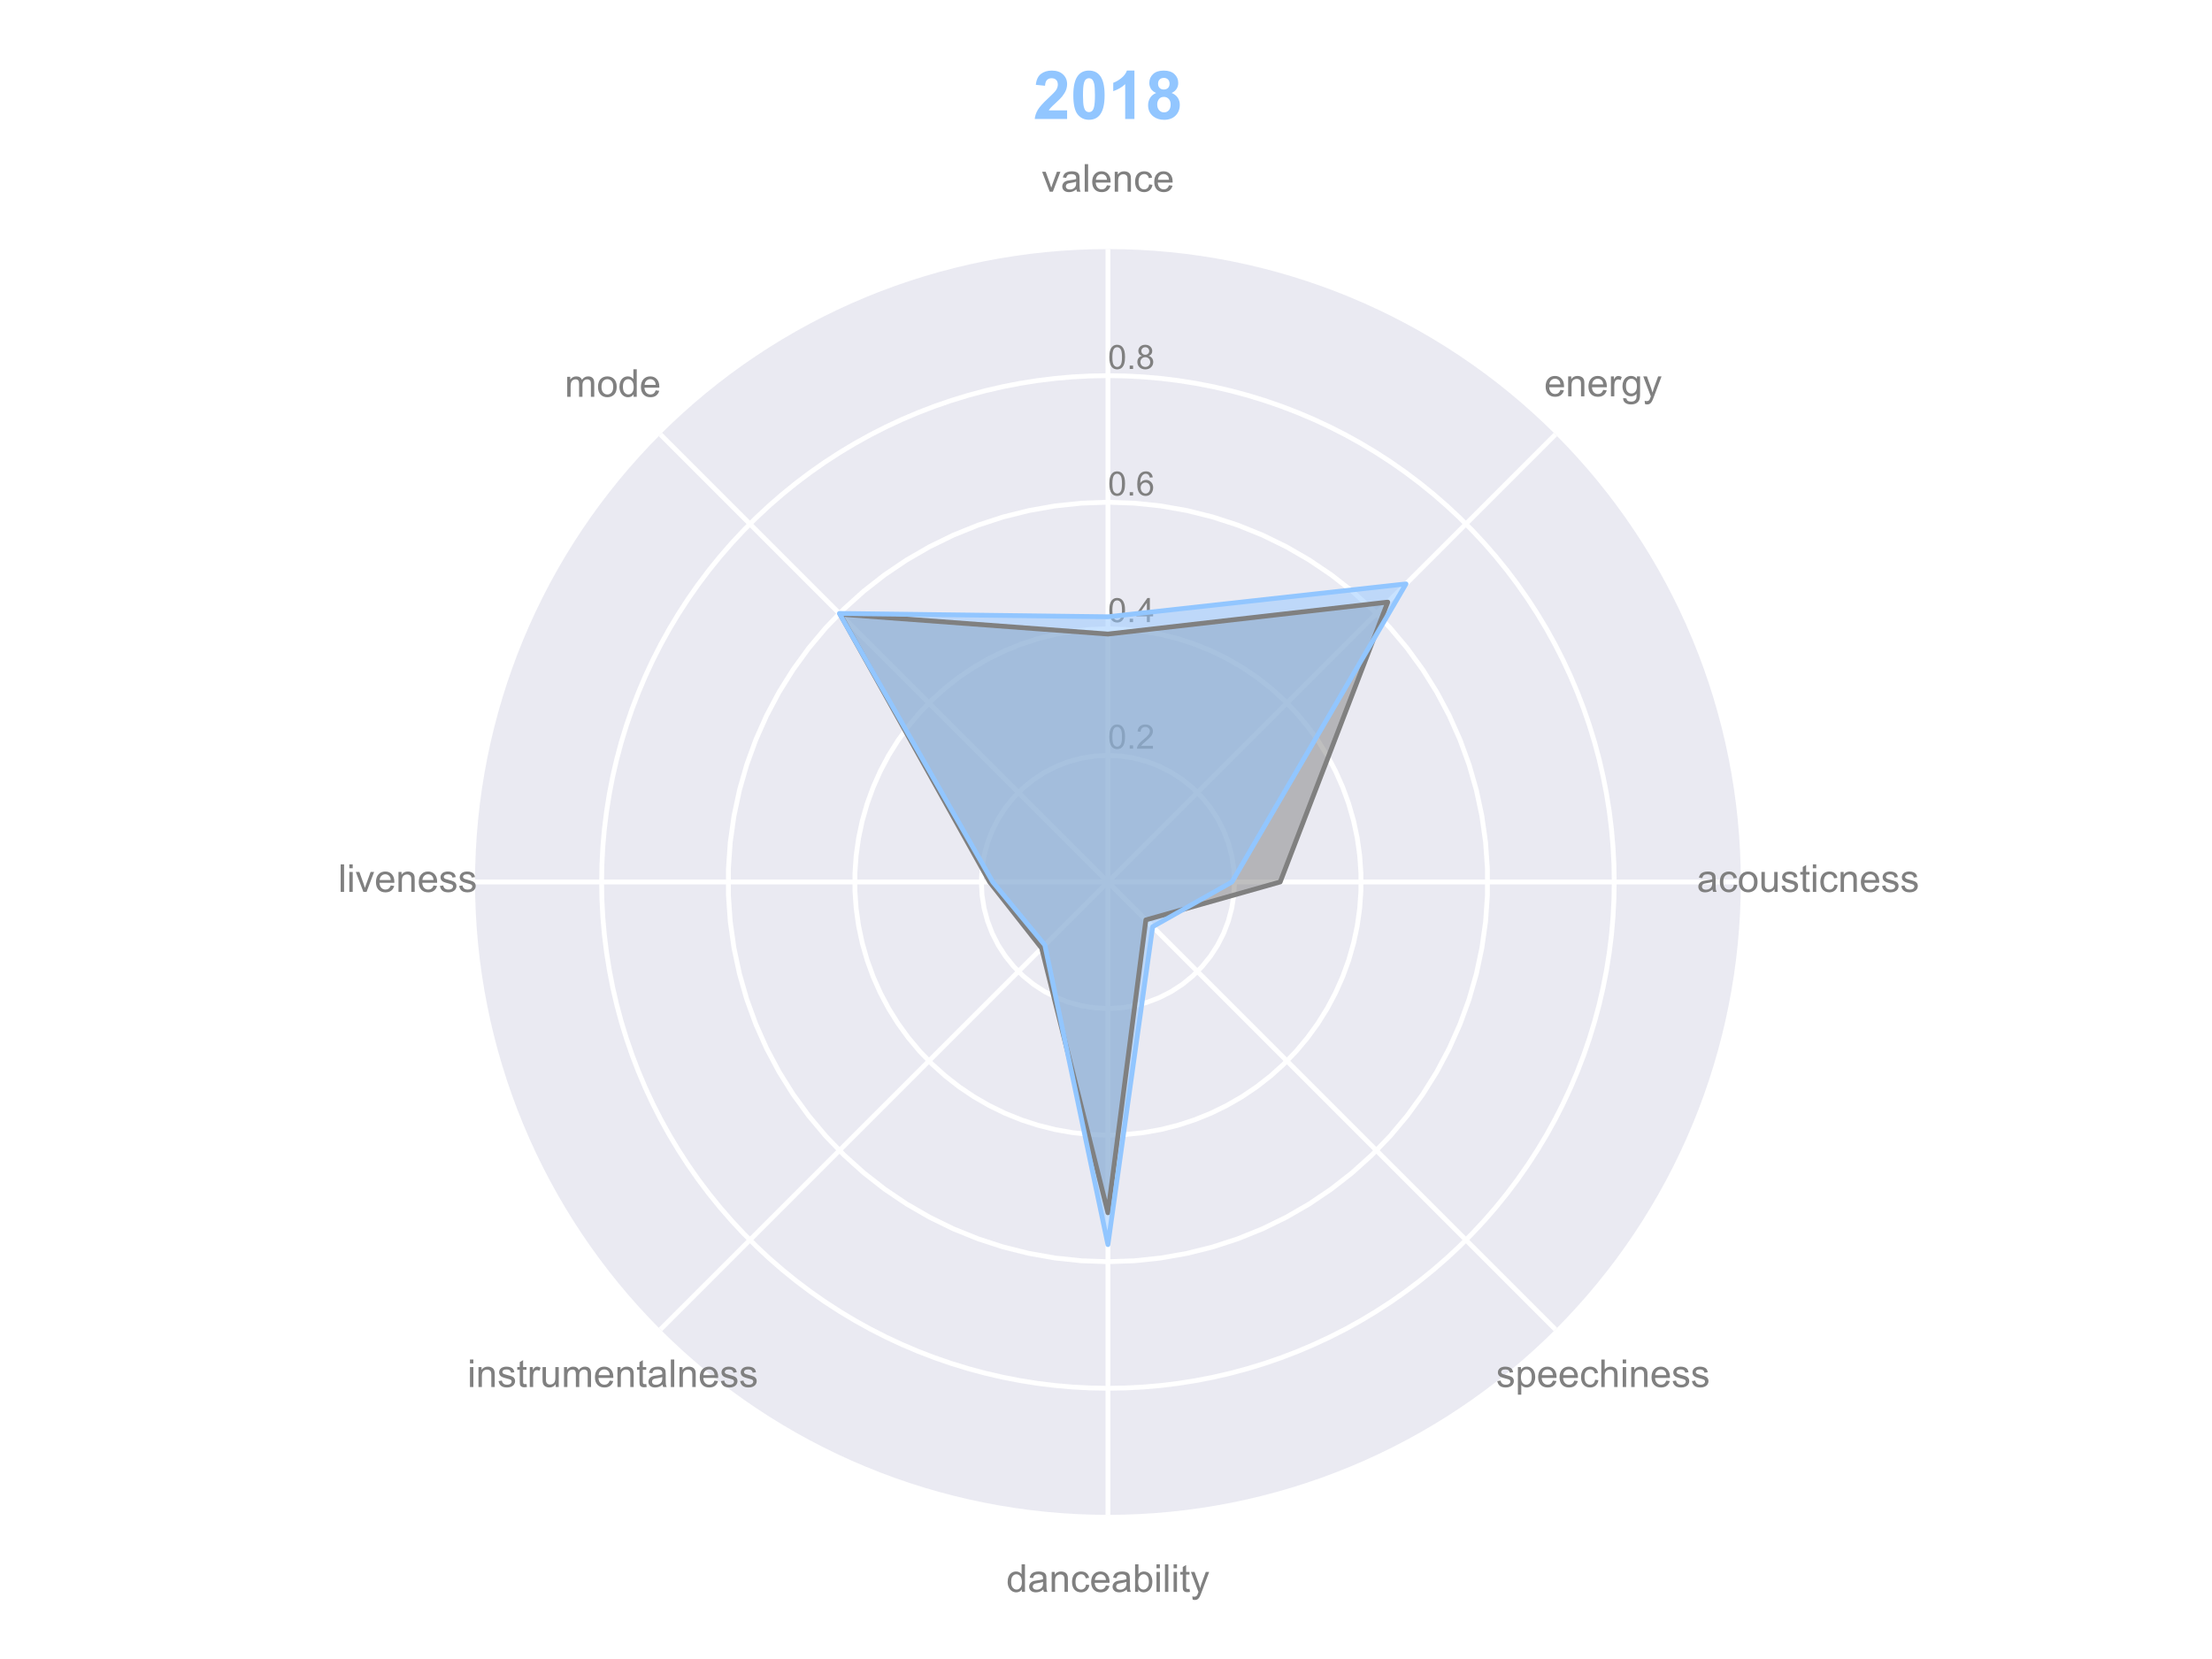 <?xml version="1.0" encoding="utf-8" standalone="no"?>
<!DOCTYPE svg PUBLIC "-//W3C//DTD SVG 1.1//EN"
  "http://www.w3.org/Graphics/SVG/1.1/DTD/svg11.dtd">
<!-- Created with matplotlib (http://matplotlib.org/) -->
<svg height="345pt" version="1.1" viewBox="0 0 460 345" width="460pt" xmlns="http://www.w3.org/2000/svg" xmlns:xlink="http://www.w3.org/1999/xlink">
 <defs>
  <style type="text/css">
*{stroke-linecap:butt;stroke-linejoin:round;}
  </style>
 </defs>
 <g id="figure_1">
  <g id="patch_1">
   <path d="M 0 345.6 
L 460.8 345.6 
L 460.8 0 
L 0 0 
z
" style="fill:#ffffff;"/>
  </g>
  <g id="axes_1">
   <g id="patch_2">
    <path d="M 362.013 183.41 
C 362.013 166.127 358.609 149.012 351.995 133.044 
C 345.381 117.076 335.686 102.567 323.464 90.346 
C 311.243 78.125 296.734 68.43 280.766 61.815 
C 264.798 55.201 247.683 51.797 230.4 51.797 
C 213.117 51.797 196.002 55.201 180.034 61.815 
C 164.066 68.43 149.557 78.125 137.336 90.346 
C 125.114 102.567 115.419 117.076 108.805 133.044 
C 102.191 149.012 98.787 166.127 98.787 183.41 
C 98.787 200.693 102.191 217.809 108.805 233.776 
C 115.419 249.744 125.114 264.253 137.336 276.475 
C 149.557 288.696 164.066 298.391 180.034 305.005 
C 196.002 311.619 213.117 315.023 230.4 315.023 
C 247.683 315.023 264.798 311.619 280.766 305.005 
C 296.734 298.391 311.243 288.696 323.464 276.475 
C 335.686 264.253 345.381 249.744 351.995 233.776 
C 358.609 217.809 362.013 200.693 362.013 183.41 
M 230.4 183.41 
C 230.4 183.41 230.4 183.41 230.4 183.41 
C 230.4 183.41 230.4 183.41 230.4 183.41 
C 230.4 183.41 230.4 183.41 230.4 183.41 
C 230.4 183.41 230.4 183.41 230.4 183.41 
C 230.4 183.41 230.4 183.41 230.4 183.41 
C 230.4 183.41 230.4 183.41 230.4 183.41 
C 230.4 183.41 230.4 183.41 230.4 183.41 
C 230.4 183.41 230.4 183.41 230.4 183.41 
C 230.4 183.41 230.4 183.41 230.4 183.41 
C 230.4 183.41 230.4 183.41 230.4 183.41 
C 230.4 183.41 230.4 183.41 230.4 183.41 
C 230.4 183.41 230.4 183.41 230.4 183.41 
C 230.4 183.41 230.4 183.41 230.4 183.41 
C 230.4 183.41 230.4 183.41 230.4 183.41 
C 230.4 183.41 230.4 183.41 230.4 183.41 
C 230.4 183.41 230.4 183.41 230.4 183.41 
M 362.013 183.41 
z
" style="fill:#eaeaf2;"/>
   </g>
   <g id="matplotlib.axis_1">
    <g id="xtick_1">
     <g id="line2d_1">
      <path clip-path="url(#pde2ab66dd5)" d="M 230.4 183.41 
L 230.4 51.797 
" style="fill:none;stroke:#ffffff;stroke-linecap:round;"/>
     </g>
     <g id="text_1">
      <!-- valence -->
      <defs>
       <path d="M 21 0 
L 1.266 51.859 
L 10.547 51.859 
L 21.688 20.797 
Q 23.484 15.766 25 10.359 
Q 26.172 14.453 28.266 20.219 
L 39.797 51.859 
L 48.828 51.859 
L 29.203 0 
z
" id="ArialMT-76"/>
       <path d="M 40.438 6.391 
Q 35.547 2.25 31.031 0.531 
Q 26.516 -1.172 21.344 -1.172 
Q 12.797 -1.172 8.203 3 
Q 3.609 7.172 3.609 13.672 
Q 3.609 17.484 5.344 20.625 
Q 7.078 23.781 9.891 25.688 
Q 12.703 27.594 16.219 28.562 
Q 18.797 29.25 24.031 29.891 
Q 34.672 31.156 39.703 32.906 
Q 39.75 34.719 39.75 35.203 
Q 39.75 40.578 37.25 42.781 
Q 33.891 45.75 27.25 45.75 
Q 21.047 45.75 18.094 43.578 
Q 15.141 41.406 13.719 35.891 
L 5.125 37.062 
Q 6.297 42.578 8.984 45.969 
Q 11.672 49.359 16.75 51.188 
Q 21.828 53.031 28.516 53.031 
Q 35.156 53.031 39.297 51.469 
Q 43.453 49.906 45.406 47.531 
Q 47.359 45.172 48.141 41.547 
Q 48.578 39.312 48.578 33.453 
L 48.578 21.734 
Q 48.578 9.469 49.141 6.219 
Q 49.703 2.984 51.375 0 
L 42.188 0 
Q 40.828 2.734 40.438 6.391 
z
M 39.703 26.031 
Q 34.906 24.078 25.344 22.703 
Q 19.922 21.922 17.672 20.938 
Q 15.438 19.969 14.203 18.094 
Q 12.984 16.219 12.984 13.922 
Q 12.984 10.406 15.641 8.062 
Q 18.312 5.719 23.438 5.719 
Q 28.516 5.719 32.469 7.938 
Q 36.422 10.156 38.281 14.016 
Q 39.703 17 39.703 22.797 
z
" id="ArialMT-61"/>
       <path d="M 6.391 0 
L 6.391 71.578 
L 15.188 71.578 
L 15.188 0 
z
" id="ArialMT-6c"/>
       <path d="M 42.094 16.703 
L 51.172 15.578 
Q 49.031 7.625 43.219 3.219 
Q 37.406 -1.172 28.375 -1.172 
Q 17 -1.172 10.328 5.828 
Q 3.656 12.844 3.656 25.484 
Q 3.656 38.578 10.391 45.797 
Q 17.141 53.031 27.875 53.031 
Q 38.281 53.031 44.875 45.953 
Q 51.469 38.875 51.469 26.031 
Q 51.469 25.25 51.422 23.688 
L 12.75 23.688 
Q 13.234 15.141 17.578 10.594 
Q 21.922 6.062 28.422 6.062 
Q 33.25 6.062 36.672 8.594 
Q 40.094 11.141 42.094 16.703 
z
M 13.234 30.906 
L 42.188 30.906 
Q 41.609 37.453 38.875 40.719 
Q 34.672 45.797 27.984 45.797 
Q 21.922 45.797 17.797 41.75 
Q 13.672 37.703 13.234 30.906 
z
" id="ArialMT-65"/>
       <path d="M 6.594 0 
L 6.594 51.859 
L 14.5 51.859 
L 14.5 44.484 
Q 20.219 53.031 31 53.031 
Q 35.688 53.031 39.625 51.344 
Q 43.562 49.656 45.516 46.922 
Q 47.469 44.188 48.25 40.438 
Q 48.734 37.984 48.734 31.891 
L 48.734 0 
L 39.938 0 
L 39.938 31.547 
Q 39.938 36.922 38.906 39.578 
Q 37.891 42.234 35.281 43.812 
Q 32.672 45.406 29.156 45.406 
Q 23.531 45.406 19.453 41.844 
Q 15.375 38.281 15.375 28.328 
L 15.375 0 
z
" id="ArialMT-6e"/>
       <path d="M 40.438 19 
L 49.078 17.875 
Q 47.656 8.938 41.812 3.875 
Q 35.984 -1.172 27.484 -1.172 
Q 16.844 -1.172 10.375 5.781 
Q 3.906 12.75 3.906 25.734 
Q 3.906 34.125 6.688 40.422 
Q 9.469 46.734 15.156 49.875 
Q 20.844 53.031 27.547 53.031 
Q 35.984 53.031 41.359 48.75 
Q 46.734 44.484 48.25 36.625 
L 39.703 35.297 
Q 38.484 40.531 35.375 43.156 
Q 32.281 45.797 27.875 45.797 
Q 21.234 45.797 17.078 41.031 
Q 12.938 36.281 12.938 25.984 
Q 12.938 15.531 16.938 10.797 
Q 20.953 6.062 27.391 6.062 
Q 32.562 6.062 36.031 9.234 
Q 39.5 12.406 40.438 19 
z
" id="ArialMT-63"/>
      </defs>
      <g style="fill:#808080;" transform="translate(216.614 39.865)scale(0.08 -0.08)">
       <use xlink:href="#ArialMT-76"/>
       <use x="50" xlink:href="#ArialMT-61"/>
       <use x="105.615" xlink:href="#ArialMT-6c"/>
       <use x="127.832" xlink:href="#ArialMT-65"/>
       <use x="183.447" xlink:href="#ArialMT-6e"/>
       <use x="239.062" xlink:href="#ArialMT-63"/>
       <use x="289.062" xlink:href="#ArialMT-65"/>
      </g>
     </g>
    </g>
    <g id="xtick_2">
     <g id="line2d_2">
      <path clip-path="url(#pde2ab66dd5)" d="M 230.4 183.41 
L 323.464 90.346 
" style="fill:none;stroke:#ffffff;stroke-linecap:round;"/>
     </g>
     <g id="text_2">
      <!-- energy -->
      <defs>
       <path d="M 6.5 0 
L 6.5 51.859 
L 14.406 51.859 
L 14.406 44 
Q 17.438 49.516 20 51.266 
Q 22.562 53.031 25.641 53.031 
Q 30.078 53.031 34.672 50.203 
L 31.641 42.047 
Q 28.422 43.953 25.203 43.953 
Q 22.312 43.953 20.016 42.219 
Q 17.719 40.484 16.75 37.406 
Q 15.281 32.719 15.281 27.156 
L 15.281 0 
z
" id="ArialMT-72"/>
       <path d="M 4.984 -4.297 
L 13.531 -5.562 
Q 14.062 -9.516 16.5 -11.328 
Q 19.781 -13.766 25.438 -13.766 
Q 31.547 -13.766 34.859 -11.328 
Q 38.188 -8.891 39.359 -4.5 
Q 40.047 -1.812 39.984 6.781 
Q 34.234 0 25.641 0 
Q 14.938 0 9.078 7.719 
Q 3.219 15.438 3.219 26.219 
Q 3.219 33.641 5.906 39.906 
Q 8.594 46.188 13.688 49.609 
Q 18.797 53.031 25.688 53.031 
Q 34.859 53.031 40.828 45.609 
L 40.828 51.859 
L 48.922 51.859 
L 48.922 7.031 
Q 48.922 -5.078 46.453 -10.125 
Q 44 -15.188 38.641 -18.109 
Q 33.297 -21.047 25.484 -21.047 
Q 16.219 -21.047 10.5 -16.875 
Q 4.781 -12.703 4.984 -4.297 
z
M 12.25 26.859 
Q 12.25 16.656 16.297 11.969 
Q 20.359 7.281 26.469 7.281 
Q 32.516 7.281 36.609 11.938 
Q 40.719 16.609 40.719 26.562 
Q 40.719 36.078 36.5 40.906 
Q 32.281 45.75 26.312 45.75 
Q 20.453 45.75 16.344 40.984 
Q 12.25 36.234 12.25 26.859 
z
" id="ArialMT-67"/>
       <path d="M 6.203 -19.969 
L 5.219 -11.719 
Q 8.109 -12.5 10.25 -12.5 
Q 13.188 -12.5 14.938 -11.516 
Q 16.703 -10.547 17.828 -8.797 
Q 18.656 -7.469 20.516 -2.25 
Q 20.75 -1.516 21.297 -0.094 
L 1.609 51.859 
L 11.078 51.859 
L 21.875 21.828 
Q 23.969 16.109 25.641 9.812 
Q 27.156 15.875 29.25 21.625 
L 40.328 51.859 
L 49.125 51.859 
L 29.391 -0.875 
Q 26.219 -9.422 24.469 -12.641 
Q 22.125 -17 19.094 -19.016 
Q 16.062 -21.047 11.859 -21.047 
Q 9.328 -21.047 6.203 -19.969 
z
" id="ArialMT-79"/>
      </defs>
      <g style="fill:#808080;" transform="translate(321.135 82.42)scale(0.08 -0.08)">
       <use xlink:href="#ArialMT-65"/>
       <use x="55.615" xlink:href="#ArialMT-6e"/>
       <use x="111.23" xlink:href="#ArialMT-65"/>
       <use x="166.846" xlink:href="#ArialMT-72"/>
       <use x="200.146" xlink:href="#ArialMT-67"/>
       <use x="255.762" xlink:href="#ArialMT-79"/>
      </g>
     </g>
    </g>
    <g id="xtick_3">
     <g id="line2d_3">
      <path clip-path="url(#pde2ab66dd5)" d="M 230.4 183.41 
L 362.013 183.41 
" style="fill:none;stroke:#ffffff;stroke-linecap:round;"/>
     </g>
     <g id="text_3">
      <!-- acousticness -->
      <defs>
       <path d="M 3.328 25.922 
Q 3.328 40.328 11.328 47.266 
Q 18.016 53.031 27.641 53.031 
Q 38.328 53.031 45.109 46.016 
Q 51.906 39.016 51.906 26.656 
Q 51.906 16.656 48.906 10.906 
Q 45.906 5.172 40.156 2 
Q 34.422 -1.172 27.641 -1.172 
Q 16.75 -1.172 10.031 5.812 
Q 3.328 12.797 3.328 25.922 
z
M 12.359 25.922 
Q 12.359 15.969 16.703 11.016 
Q 21.047 6.062 27.641 6.062 
Q 34.188 6.062 38.531 11.031 
Q 42.875 16.016 42.875 26.219 
Q 42.875 35.844 38.5 40.797 
Q 34.125 45.75 27.641 45.75 
Q 21.047 45.75 16.703 40.812 
Q 12.359 35.891 12.359 25.922 
z
" id="ArialMT-6f"/>
       <path d="M 40.578 0 
L 40.578 7.625 
Q 34.516 -1.172 24.125 -1.172 
Q 19.531 -1.172 15.547 0.578 
Q 11.578 2.344 9.641 5 
Q 7.719 7.672 6.938 11.531 
Q 6.391 14.109 6.391 19.734 
L 6.391 51.859 
L 15.188 51.859 
L 15.188 23.094 
Q 15.188 16.219 15.719 13.812 
Q 16.547 10.359 19.234 8.375 
Q 21.922 6.391 25.875 6.391 
Q 29.828 6.391 33.297 8.422 
Q 36.766 10.453 38.203 13.938 
Q 39.656 17.438 39.656 24.078 
L 39.656 51.859 
L 48.438 51.859 
L 48.438 0 
z
" id="ArialMT-75"/>
       <path d="M 3.078 15.484 
L 11.766 16.844 
Q 12.5 11.625 15.844 8.844 
Q 19.188 6.062 25.203 6.062 
Q 31.25 6.062 34.172 8.516 
Q 37.109 10.984 37.109 14.312 
Q 37.109 17.281 34.516 19 
Q 32.719 20.172 25.531 21.969 
Q 15.875 24.422 12.141 26.203 
Q 8.406 27.984 6.469 31.125 
Q 4.547 34.281 4.547 38.094 
Q 4.547 41.547 6.125 44.5 
Q 7.719 47.469 10.453 49.422 
Q 12.5 50.922 16.031 51.969 
Q 19.578 53.031 23.641 53.031 
Q 29.734 53.031 34.344 51.266 
Q 38.969 49.516 41.156 46.5 
Q 43.359 43.5 44.188 38.484 
L 35.594 37.312 
Q 35.016 41.312 32.203 43.547 
Q 29.391 45.797 24.266 45.797 
Q 18.219 45.797 15.625 43.797 
Q 13.031 41.797 13.031 39.109 
Q 13.031 37.406 14.109 36.031 
Q 15.188 34.625 17.484 33.688 
Q 18.797 33.203 25.25 31.453 
Q 34.578 28.953 38.25 27.359 
Q 41.938 25.781 44.031 22.75 
Q 46.141 19.734 46.141 15.234 
Q 46.141 10.844 43.578 6.953 
Q 41.016 3.078 36.172 0.953 
Q 31.344 -1.172 25.25 -1.172 
Q 15.141 -1.172 9.844 3.031 
Q 4.547 7.234 3.078 15.484 
z
" id="ArialMT-73"/>
       <path d="M 25.781 7.859 
L 27.047 0.094 
Q 23.344 -0.688 20.406 -0.688 
Q 15.625 -0.688 12.984 0.828 
Q 10.359 2.344 9.281 4.812 
Q 8.203 7.281 8.203 15.188 
L 8.203 45.016 
L 1.766 45.016 
L 1.766 51.859 
L 8.203 51.859 
L 8.203 64.703 
L 16.938 69.969 
L 16.938 51.859 
L 25.781 51.859 
L 25.781 45.016 
L 16.938 45.016 
L 16.938 14.703 
Q 16.938 10.938 17.406 9.859 
Q 17.875 8.797 18.922 8.156 
Q 19.969 7.516 21.922 7.516 
Q 23.391 7.516 25.781 7.859 
z
" id="ArialMT-74"/>
       <path d="M 6.641 61.469 
L 6.641 71.578 
L 15.438 71.578 
L 15.438 61.469 
z
M 6.641 0 
L 6.641 51.859 
L 15.438 51.859 
L 15.438 0 
z
" id="ArialMT-69"/>
      </defs>
      <g style="fill:#808080;" transform="translate(352.891 185.478)scale(0.08 -0.08)">
       <use xlink:href="#ArialMT-61"/>
       <use x="55.615" xlink:href="#ArialMT-63"/>
       <use x="105.615" xlink:href="#ArialMT-6f"/>
       <use x="161.23" xlink:href="#ArialMT-75"/>
       <use x="216.846" xlink:href="#ArialMT-73"/>
       <use x="266.846" xlink:href="#ArialMT-74"/>
       <use x="294.629" xlink:href="#ArialMT-69"/>
       <use x="316.846" xlink:href="#ArialMT-63"/>
       <use x="366.846" xlink:href="#ArialMT-6e"/>
       <use x="422.461" xlink:href="#ArialMT-65"/>
       <use x="478.076" xlink:href="#ArialMT-73"/>
       <use x="528.076" xlink:href="#ArialMT-73"/>
      </g>
     </g>
    </g>
    <g id="xtick_4">
     <g id="line2d_4">
      <path clip-path="url(#pde2ab66dd5)" d="M 230.4 183.41 
L 323.464 276.475 
" style="fill:none;stroke:#ffffff;stroke-linecap:round;"/>
     </g>
     <g id="text_4">
      <!-- speechiness -->
      <defs>
       <path d="M 6.594 -19.875 
L 6.594 51.859 
L 14.594 51.859 
L 14.594 45.125 
Q 17.438 49.078 21 51.047 
Q 24.562 53.031 29.641 53.031 
Q 36.281 53.031 41.359 49.609 
Q 46.438 46.188 49.016 39.953 
Q 51.609 33.734 51.609 26.312 
Q 51.609 18.359 48.75 11.984 
Q 45.906 5.609 40.453 2.219 
Q 35.016 -1.172 29 -1.172 
Q 24.609 -1.172 21.109 0.688 
Q 17.625 2.547 15.375 5.375 
L 15.375 -19.875 
z
M 14.547 25.641 
Q 14.547 15.625 18.594 10.844 
Q 22.656 6.062 28.422 6.062 
Q 34.281 6.062 38.453 11.016 
Q 42.625 15.969 42.625 26.375 
Q 42.625 36.281 38.547 41.203 
Q 34.469 46.141 28.812 46.141 
Q 23.188 46.141 18.859 40.891 
Q 14.547 35.641 14.547 25.641 
z
" id="ArialMT-70"/>
       <path d="M 6.594 0 
L 6.594 71.578 
L 15.375 71.578 
L 15.375 45.906 
Q 21.531 53.031 30.906 53.031 
Q 36.672 53.031 40.922 50.75 
Q 45.172 48.484 47 44.484 
Q 48.828 40.484 48.828 32.859 
L 48.828 0 
L 40.047 0 
L 40.047 32.859 
Q 40.047 39.453 37.188 42.453 
Q 34.328 45.453 29.109 45.453 
Q 25.203 45.453 21.75 43.422 
Q 18.312 41.406 16.844 37.938 
Q 15.375 34.469 15.375 28.375 
L 15.375 0 
z
" id="ArialMT-68"/>
      </defs>
      <g style="fill:#808080;" transform="translate(311.129 288.442)scale(0.08 -0.08)">
       <use xlink:href="#ArialMT-73"/>
       <use x="50" xlink:href="#ArialMT-70"/>
       <use x="105.615" xlink:href="#ArialMT-65"/>
       <use x="161.23" xlink:href="#ArialMT-65"/>
       <use x="216.846" xlink:href="#ArialMT-63"/>
       <use x="266.846" xlink:href="#ArialMT-68"/>
       <use x="322.461" xlink:href="#ArialMT-69"/>
       <use x="344.678" xlink:href="#ArialMT-6e"/>
       <use x="400.293" xlink:href="#ArialMT-65"/>
       <use x="455.908" xlink:href="#ArialMT-73"/>
       <use x="505.908" xlink:href="#ArialMT-73"/>
      </g>
     </g>
    </g>
    <g id="xtick_5">
     <g id="line2d_5">
      <path clip-path="url(#pde2ab66dd5)" d="M 230.4 183.41 
L 230.4 315.023 
" style="fill:none;stroke:#ffffff;stroke-linecap:round;"/>
     </g>
     <g id="text_5">
      <!-- danceability -->
      <defs>
       <path d="M 40.234 0 
L 40.234 6.547 
Q 35.297 -1.172 25.734 -1.172 
Q 19.531 -1.172 14.328 2.25 
Q 9.125 5.672 6.266 11.797 
Q 3.422 17.922 3.422 25.875 
Q 3.422 33.641 6 39.969 
Q 8.594 46.297 13.766 49.656 
Q 18.953 53.031 25.344 53.031 
Q 30.031 53.031 33.688 51.047 
Q 37.359 49.078 39.656 45.906 
L 39.656 71.578 
L 48.391 71.578 
L 48.391 0 
z
M 12.453 25.875 
Q 12.453 15.922 16.641 10.984 
Q 20.844 6.062 26.562 6.062 
Q 32.328 6.062 36.344 10.766 
Q 40.375 15.484 40.375 25.141 
Q 40.375 35.797 36.266 40.766 
Q 32.172 45.75 26.172 45.75 
Q 20.312 45.75 16.375 40.969 
Q 12.453 36.188 12.453 25.875 
z
" id="ArialMT-64"/>
       <path d="M 14.703 0 
L 6.547 0 
L 6.547 71.578 
L 15.328 71.578 
L 15.328 46.047 
Q 20.906 53.031 29.547 53.031 
Q 34.328 53.031 38.594 51.094 
Q 42.875 49.172 45.625 45.672 
Q 48.391 42.188 49.953 37.25 
Q 51.516 32.328 51.516 26.703 
Q 51.516 13.375 44.922 6.094 
Q 38.328 -1.172 29.109 -1.172 
Q 19.922 -1.172 14.703 6.5 
z
M 14.594 26.312 
Q 14.594 17 17.141 12.844 
Q 21.297 6.062 28.375 6.062 
Q 34.125 6.062 38.328 11.062 
Q 42.531 16.062 42.531 25.984 
Q 42.531 36.141 38.5 40.969 
Q 34.469 45.797 28.766 45.797 
Q 23 45.797 18.797 40.797 
Q 14.594 35.797 14.594 26.312 
z
" id="ArialMT-62"/>
      </defs>
      <g style="fill:#808080;" transform="translate(209.276 331.044)scale(0.08 -0.08)">
       <use xlink:href="#ArialMT-64"/>
       <use x="55.615" xlink:href="#ArialMT-61"/>
       <use x="111.23" xlink:href="#ArialMT-6e"/>
       <use x="166.846" xlink:href="#ArialMT-63"/>
       <use x="216.846" xlink:href="#ArialMT-65"/>
       <use x="272.461" xlink:href="#ArialMT-61"/>
       <use x="328.076" xlink:href="#ArialMT-62"/>
       <use x="383.691" xlink:href="#ArialMT-69"/>
       <use x="405.908" xlink:href="#ArialMT-6c"/>
       <use x="428.125" xlink:href="#ArialMT-69"/>
       <use x="450.342" xlink:href="#ArialMT-74"/>
       <use x="478.125" xlink:href="#ArialMT-79"/>
      </g>
     </g>
    </g>
    <g id="xtick_6">
     <g id="line2d_6">
      <path clip-path="url(#pde2ab66dd5)" d="M 230.4 183.41 
L 137.336 276.475 
" style="fill:none;stroke:#ffffff;stroke-linecap:round;"/>
     </g>
     <g id="text_6">
      <!-- instrumentalness -->
      <defs>
       <path d="M 6.594 0 
L 6.594 51.859 
L 14.453 51.859 
L 14.453 44.578 
Q 16.891 48.391 20.938 50.703 
Q 25 53.031 30.172 53.031 
Q 35.938 53.031 39.625 50.641 
Q 43.312 48.25 44.828 43.953 
Q 50.984 53.031 60.844 53.031 
Q 68.562 53.031 72.703 48.75 
Q 76.859 44.484 76.859 35.594 
L 76.859 0 
L 68.109 0 
L 68.109 32.672 
Q 68.109 37.938 67.25 40.25 
Q 66.406 42.578 64.156 43.984 
Q 61.922 45.406 58.891 45.406 
Q 53.422 45.406 49.797 41.766 
Q 46.188 38.141 46.188 30.125 
L 46.188 0 
L 37.406 0 
L 37.406 33.688 
Q 37.406 39.547 35.25 42.469 
Q 33.109 45.406 28.219 45.406 
Q 24.516 45.406 21.359 43.453 
Q 18.219 41.5 16.797 37.734 
Q 15.375 33.984 15.375 26.906 
L 15.375 0 
z
" id="ArialMT-6d"/>
      </defs>
      <g style="fill:#808080;" transform="translate(97.202 288.442)scale(0.08 -0.08)">
       <use xlink:href="#ArialMT-69"/>
       <use x="22.217" xlink:href="#ArialMT-6e"/>
       <use x="77.832" xlink:href="#ArialMT-73"/>
       <use x="127.832" xlink:href="#ArialMT-74"/>
       <use x="155.615" xlink:href="#ArialMT-72"/>
       <use x="188.916" xlink:href="#ArialMT-75"/>
       <use x="244.531" xlink:href="#ArialMT-6d"/>
       <use x="327.832" xlink:href="#ArialMT-65"/>
       <use x="383.447" xlink:href="#ArialMT-6e"/>
       <use x="439.062" xlink:href="#ArialMT-74"/>
       <use x="466.846" xlink:href="#ArialMT-61"/>
       <use x="522.461" xlink:href="#ArialMT-6c"/>
       <use x="544.678" xlink:href="#ArialMT-6e"/>
       <use x="600.293" xlink:href="#ArialMT-65"/>
       <use x="655.908" xlink:href="#ArialMT-73"/>
       <use x="705.908" xlink:href="#ArialMT-73"/>
      </g>
     </g>
    </g>
    <g id="xtick_7">
     <g id="line2d_7">
      <path clip-path="url(#pde2ab66dd5)" d="M 230.4 183.41 
L 98.787 183.41 
" style="fill:none;stroke:#ffffff;stroke-linecap:round;"/>
     </g>
     <g id="text_7">
      <!-- liveness -->
      <g style="fill:#808080;" transform="translate(70.336 185.478)scale(0.08 -0.08)">
       <use xlink:href="#ArialMT-6c"/>
       <use x="22.217" xlink:href="#ArialMT-69"/>
       <use x="44.434" xlink:href="#ArialMT-76"/>
       <use x="94.434" xlink:href="#ArialMT-65"/>
       <use x="150.049" xlink:href="#ArialMT-6e"/>
       <use x="205.664" xlink:href="#ArialMT-65"/>
       <use x="261.279" xlink:href="#ArialMT-73"/>
       <use x="311.279" xlink:href="#ArialMT-73"/>
      </g>
     </g>
    </g>
    <g id="xtick_8">
     <g id="line2d_8">
      <path clip-path="url(#pde2ab66dd5)" d="M 230.4 183.41 
L 137.336 90.346 
" style="fill:none;stroke:#ffffff;stroke-linecap:round;"/>
     </g>
     <g id="text_8">
      <!-- mode -->
      <g style="fill:#808080;" transform="translate(117.431 82.514)scale(0.08 -0.08)">
       <use xlink:href="#ArialMT-6d"/>
       <use x="83.301" xlink:href="#ArialMT-6f"/>
       <use x="138.916" xlink:href="#ArialMT-64"/>
       <use x="194.531" xlink:href="#ArialMT-65"/>
      </g>
     </g>
    </g>
   </g>
   <g id="matplotlib.axis_2">
    <g id="ytick_1">
     <g id="line2d_9">
      <path clip-path="url(#pde2ab66dd5)" d="M 230.4 157.087 
L 233.151 157.232 
L 235.873 157.663 
L 238.534 158.376 
L 241.106 159.363 
L 243.561 160.614 
L 245.872 162.115 
L 248.013 163.849 
L 249.962 165.797 
L 251.695 167.938 
L 253.196 170.249 
L 254.447 172.704 
L 255.434 175.276 
L 256.147 177.937 
L 256.578 180.659 
L 256.723 183.41 
L 256.578 186.162 
L 256.147 188.883 
L 255.434 191.544 
L 254.447 194.116 
L 253.196 196.571 
L 251.695 198.882 
L 249.962 201.023 
L 248.013 202.972 
L 245.872 204.706 
L 243.561 206.206 
L 241.106 207.457 
L 238.534 208.444 
L 235.873 209.157 
L 233.151 209.588 
L 230.4 209.733 
L 227.649 209.588 
L 224.927 209.157 
L 222.266 208.444 
L 219.694 207.457 
L 217.239 206.206 
L 214.928 204.706 
L 212.787 202.972 
L 210.838 201.023 
L 209.105 198.882 
L 207.604 196.571 
L 206.353 194.116 
L 205.366 191.544 
L 204.653 188.883 
L 204.222 186.162 
L 204.077 183.41 
L 204.222 180.659 
L 204.653 177.937 
L 205.366 175.276 
L 206.353 172.704 
L 207.604 170.249 
L 209.105 167.938 
L 210.838 165.797 
L 212.787 163.849 
L 214.928 162.115 
L 217.239 160.614 
L 219.694 159.363 
L 222.266 158.376 
L 224.927 157.663 
L 227.649 157.232 
L 230.4 157.087 
L 230.4 157.087 
" style="fill:none;stroke:#ffffff;stroke-linecap:round;"/>
     </g>
     <g id="text_9">
      <!-- 0.2 -->
      <defs>
       <path d="M 4.156 35.297 
Q 4.156 48 6.766 55.734 
Q 9.375 63.484 14.516 67.672 
Q 19.672 71.875 27.484 71.875 
Q 33.25 71.875 37.594 69.547 
Q 41.938 67.234 44.766 62.859 
Q 47.609 58.5 49.219 52.219 
Q 50.828 45.953 50.828 35.297 
Q 50.828 22.703 48.234 14.969 
Q 45.656 7.234 40.5 3 
Q 35.359 -1.219 27.484 -1.219 
Q 17.141 -1.219 11.234 6.203 
Q 4.156 15.141 4.156 35.297 
z
M 13.188 35.297 
Q 13.188 17.672 17.312 11.828 
Q 21.438 6 27.484 6 
Q 33.547 6 37.672 11.859 
Q 41.797 17.719 41.797 35.297 
Q 41.797 52.984 37.672 58.781 
Q 33.547 64.594 27.391 64.594 
Q 21.344 64.594 17.719 59.469 
Q 13.188 52.938 13.188 35.297 
z
" id="ArialMT-30"/>
       <path d="M 9.078 0 
L 9.078 10.016 
L 19.094 10.016 
L 19.094 0 
z
" id="ArialMT-2e"/>
       <path d="M 50.344 8.453 
L 50.344 0 
L 3.031 0 
Q 2.938 3.172 4.047 6.109 
Q 5.859 10.938 9.828 15.625 
Q 13.812 20.312 21.344 26.469 
Q 33.016 36.031 37.109 41.625 
Q 41.219 47.219 41.219 52.203 
Q 41.219 57.422 37.469 61 
Q 33.734 64.594 27.734 64.594 
Q 21.391 64.594 17.578 60.781 
Q 13.766 56.984 13.719 50.25 
L 4.688 51.172 
Q 5.609 61.281 11.656 66.578 
Q 17.719 71.875 27.938 71.875 
Q 38.234 71.875 44.234 66.156 
Q 50.25 60.453 50.25 52 
Q 50.25 47.703 48.484 43.547 
Q 46.734 39.406 42.656 34.812 
Q 38.578 30.219 29.109 22.219 
Q 21.188 15.578 18.938 13.203 
Q 16.703 10.844 15.234 8.453 
z
" id="ArialMT-32"/>
      </defs>
      <g style="fill:#808080;" transform="translate(230.4 155.696)scale(0.07 -0.07)">
       <use xlink:href="#ArialMT-30"/>
       <use x="55.615" xlink:href="#ArialMT-2e"/>
       <use x="83.398" xlink:href="#ArialMT-32"/>
      </g>
     </g>
    </g>
    <g id="ytick_2">
     <g id="line2d_10">
      <path clip-path="url(#pde2ab66dd5)" d="M 230.4 130.765 
L 234.072 130.893 
L 237.727 131.277 
L 241.346 131.915 
L 244.911 132.804 
L 248.406 133.94 
L 251.813 135.316 
L 255.115 136.927 
L 258.298 138.764 
L 261.344 140.819 
L 264.24 143.082 
L 266.97 145.54 
L 269.523 148.184 
L 271.885 150.998 
L 274.045 153.971 
L 275.992 157.087 
L 277.717 160.332 
L 279.212 163.689 
L 280.469 167.142 
L 281.481 170.674 
L 282.245 174.268 
L 282.757 177.907 
L 283.013 181.573 
L 283.013 185.247 
L 282.757 188.913 
L 282.245 192.552 
L 281.481 196.146 
L 280.469 199.678 
L 279.212 203.131 
L 277.717 206.488 
L 275.992 209.733 
L 274.045 212.849 
L 271.885 215.822 
L 269.523 218.637 
L 266.97 221.28 
L 264.24 223.739 
L 261.344 226.001 
L 258.298 228.056 
L 255.115 229.893 
L 251.813 231.504 
L 248.406 232.88 
L 244.911 234.016 
L 241.346 234.905 
L 237.727 235.543 
L 234.072 235.927 
L 230.4 236.055 
L 226.728 235.927 
L 223.073 235.543 
L 219.454 234.905 
L 215.889 234.016 
L 212.394 232.88 
L 208.987 231.504 
L 205.685 229.893 
L 202.502 228.056 
L 199.456 226.001 
L 196.56 223.739 
L 193.83 221.28 
L 191.277 218.637 
L 188.915 215.822 
L 186.755 212.849 
L 184.808 209.733 
L 183.083 206.488 
L 181.588 203.131 
L 180.331 199.678 
L 179.319 196.146 
L 178.555 192.552 
L 178.043 188.913 
L 177.787 185.247 
L 177.787 181.573 
L 178.043 177.907 
L 178.555 174.268 
L 179.319 170.674 
L 180.331 167.142 
L 181.588 163.689 
L 183.083 160.332 
L 184.808 157.087 
L 186.755 153.971 
L 188.915 150.998 
L 191.277 148.184 
L 193.83 145.54 
L 196.56 143.082 
L 199.456 140.819 
L 202.502 138.764 
L 205.685 136.927 
L 208.987 135.316 
L 212.394 133.94 
L 215.889 132.804 
L 219.454 131.915 
L 223.073 131.277 
L 226.728 130.893 
L 230.4 130.765 
L 230.4 130.765 
" style="fill:none;stroke:#ffffff;stroke-linecap:round;"/>
     </g>
     <g id="text_10">
      <!-- 0.4 -->
      <defs>
       <path d="M 32.328 0 
L 32.328 17.141 
L 1.266 17.141 
L 1.266 25.203 
L 33.938 71.578 
L 41.109 71.578 
L 41.109 25.203 
L 50.781 25.203 
L 50.781 17.141 
L 41.109 17.141 
L 41.109 0 
z
M 32.328 25.203 
L 32.328 57.469 
L 9.906 25.203 
z
" id="ArialMT-34"/>
      </defs>
      <g style="fill:#808080;" transform="translate(230.4 129.374)scale(0.07 -0.07)">
       <use xlink:href="#ArialMT-30"/>
       <use x="55.615" xlink:href="#ArialMT-2e"/>
       <use x="83.398" xlink:href="#ArialMT-34"/>
      </g>
     </g>
    </g>
    <g id="ytick_3">
     <g id="line2d_11">
      <path clip-path="url(#pde2ab66dd5)" d="M 230.4 104.442 
L 235.909 104.635 
L 241.39 105.211 
L 246.818 106.168 
L 252.166 107.501 
L 257.409 109.205 
L 262.519 111.269 
L 267.473 113.686 
L 272.247 116.442 
L 276.816 119.524 
L 281.16 122.917 
L 285.256 126.605 
L 289.085 130.57 
L 292.627 134.793 
L 295.867 139.252 
L 298.788 143.926 
L 301.376 148.793 
L 303.618 153.828 
L 305.503 159.008 
L 307.022 164.306 
L 308.168 169.697 
L 308.935 175.156 
L 309.32 180.654 
L 309.32 186.166 
L 308.935 191.664 
L 308.168 197.123 
L 307.022 202.514 
L 305.503 207.812 
L 303.618 212.992 
L 301.376 218.027 
L 298.788 222.894 
L 295.867 227.568 
L 292.627 232.028 
L 289.085 236.25 
L 285.256 240.215 
L 281.16 243.903 
L 276.816 247.296 
L 272.247 250.379 
L 267.473 253.135 
L 262.519 255.551 
L 257.409 257.616 
L 252.166 259.319 
L 246.818 260.652 
L 241.39 261.609 
L 235.909 262.186 
L 230.4 262.378 
L 224.891 262.186 
L 219.41 261.609 
L 213.982 260.652 
L 208.634 259.319 
L 203.391 257.616 
L 198.281 255.551 
L 193.327 253.135 
L 188.553 250.379 
L 183.984 247.296 
L 179.64 243.903 
L 175.544 240.215 
L 171.715 236.25 
L 168.173 232.028 
L 164.933 227.568 
L 162.012 222.894 
L 159.424 218.027 
L 157.182 212.992 
L 155.297 207.812 
L 153.778 202.514 
L 152.632 197.123 
L 151.865 191.664 
L 151.48 186.166 
L 151.48 180.654 
L 151.865 175.156 
L 152.632 169.697 
L 153.778 164.306 
L 155.297 159.008 
L 157.182 153.828 
L 159.424 148.793 
L 162.012 143.926 
L 164.933 139.252 
L 168.173 134.793 
L 171.715 130.57 
L 175.544 126.605 
L 179.64 122.917 
L 183.984 119.524 
L 188.553 116.442 
L 193.327 113.686 
L 198.281 111.269 
L 203.391 109.205 
L 208.634 107.501 
L 213.982 106.168 
L 219.41 105.211 
L 224.891 104.635 
L 230.4 104.442 
L 230.4 104.442 
" style="fill:none;stroke:#ffffff;stroke-linecap:round;"/>
     </g>
     <g id="text_11">
      <!-- 0.6 -->
      <defs>
       <path d="M 49.75 54.047 
L 41.016 53.375 
Q 39.844 58.547 37.703 60.891 
Q 34.125 64.656 28.906 64.656 
Q 24.703 64.656 21.531 62.312 
Q 17.391 59.281 14.984 53.469 
Q 12.594 47.656 12.5 36.922 
Q 15.672 41.75 20.266 44.094 
Q 24.859 46.438 29.891 46.438 
Q 38.672 46.438 44.844 39.969 
Q 51.031 33.5 51.031 23.25 
Q 51.031 16.5 48.125 10.719 
Q 45.219 4.938 40.141 1.859 
Q 35.062 -1.219 28.609 -1.219 
Q 17.625 -1.219 10.688 6.859 
Q 3.766 14.938 3.766 33.5 
Q 3.766 54.25 11.422 63.672 
Q 18.109 71.875 29.438 71.875 
Q 37.891 71.875 43.281 67.141 
Q 48.688 62.406 49.75 54.047 
z
M 13.875 23.188 
Q 13.875 18.656 15.797 14.5 
Q 17.719 10.359 21.188 8.172 
Q 24.656 6 28.469 6 
Q 34.031 6 38.031 10.484 
Q 42.047 14.984 42.047 22.703 
Q 42.047 30.125 38.078 34.391 
Q 34.125 38.672 28.125 38.672 
Q 22.172 38.672 18.016 34.391 
Q 13.875 30.125 13.875 23.188 
z
" id="ArialMT-36"/>
      </defs>
      <g style="fill:#808080;" transform="translate(230.4 103.051)scale(0.07 -0.07)">
       <use xlink:href="#ArialMT-30"/>
       <use x="55.615" xlink:href="#ArialMT-2e"/>
       <use x="83.398" xlink:href="#ArialMT-36"/>
      </g>
     </g>
    </g>
    <g id="ytick_4">
     <g id="line2d_12">
      <path clip-path="url(#pde2ab66dd5)" d="M 230.4 78.12 
L 234.075 78.184 
L 237.745 78.376 
L 241.406 78.696 
L 245.054 79.144 
L 248.683 79.719 
L 252.291 80.421 
L 255.872 81.247 
L 259.422 82.198 
L 262.937 83.273 
L 266.411 84.469 
L 269.842 85.787 
L 273.225 87.222 
L 276.556 88.776 
L 279.831 90.444 
L 283.045 92.226 
L 286.195 94.119 
L 289.278 96.12 
L 292.288 98.228 
L 295.223 100.44 
L 298.079 102.753 
L 300.853 105.164 
L 303.541 107.67 
L 306.14 110.269 
L 308.646 112.957 
L 311.057 115.731 
L 313.37 118.587 
L 315.582 121.522 
L 317.69 124.532 
L 319.691 127.615 
L 321.584 130.765 
L 323.366 133.979 
L 325.034 137.254 
L 326.588 140.585 
L 328.024 143.968 
L 329.341 147.399 
L 330.537 150.874 
L 331.612 154.388 
L 332.563 157.938 
L 333.39 161.519 
L 334.091 165.127 
L 334.666 168.756 
L 335.114 172.404 
L 335.434 176.065 
L 335.626 179.736 
L 335.69 183.41 
L 335.626 187.085 
L 335.434 190.755 
L 335.114 194.416 
L 334.666 198.064 
L 334.091 201.694 
L 333.39 205.301 
L 332.563 208.882 
L 331.612 212.432 
L 330.537 215.947 
L 329.341 219.422 
L 328.024 222.853 
L 326.588 226.236 
L 325.034 229.566 
L 323.366 232.841 
L 321.584 236.055 
L 319.691 239.206 
L 317.69 242.288 
L 315.582 245.298 
L 313.37 248.233 
L 311.057 251.089 
L 308.646 253.863 
L 306.14 256.551 
L 303.541 259.15 
L 300.853 261.656 
L 298.079 264.067 
L 295.223 266.38 
L 292.288 268.592 
L 289.278 270.7 
L 286.195 272.701 
L 283.045 274.594 
L 279.831 276.376 
L 276.556 278.044 
L 273.225 279.598 
L 269.842 281.034 
L 266.411 282.351 
L 262.937 283.547 
L 259.422 284.622 
L 255.872 285.573 
L 252.291 286.4 
L 248.683 287.101 
L 245.054 287.676 
L 241.406 288.124 
L 237.745 288.444 
L 234.075 288.636 
L 230.4 288.701 
L 226.725 288.636 
L 223.055 288.444 
L 219.394 288.124 
L 215.746 287.676 
L 212.117 287.101 
L 208.509 286.4 
L 204.928 285.573 
L 201.378 284.622 
L 197.863 283.547 
L 194.389 282.351 
L 190.958 281.034 
L 187.575 279.598 
L 184.244 278.044 
L 180.969 276.376 
L 177.755 274.594 
L 174.605 272.701 
L 171.522 270.7 
L 168.512 268.592 
L 165.577 266.38 
L 162.721 264.067 
L 159.947 261.656 
L 157.259 259.15 
L 154.66 256.551 
L 152.154 253.863 
L 149.743 251.089 
L 147.43 248.233 
L 145.218 245.298 
L 143.11 242.288 
L 141.109 239.206 
L 139.216 236.055 
L 137.434 232.841 
L 135.766 229.566 
L 134.212 226.236 
L 132.776 222.853 
L 131.459 219.422 
L 130.263 215.947 
L 129.188 212.432 
L 128.237 208.882 
L 127.41 205.301 
L 126.709 201.694 
L 126.134 198.064 
L 125.686 194.416 
L 125.366 190.755 
L 125.174 187.085 
L 125.11 183.41 
L 125.174 179.736 
L 125.366 176.065 
L 125.686 172.404 
L 126.134 168.756 
L 126.709 165.127 
L 127.41 161.519 
L 128.237 157.938 
L 129.188 154.388 
L 130.263 150.874 
L 131.459 147.399 
L 132.776 143.968 
L 134.212 140.585 
L 135.766 137.254 
L 137.434 133.979 
L 139.216 130.765 
L 141.109 127.615 
L 143.11 124.532 
L 145.218 121.522 
L 147.43 118.587 
L 149.743 115.731 
L 152.154 112.957 
L 154.66 110.269 
L 157.259 107.67 
L 159.947 105.164 
L 162.721 102.753 
L 165.577 100.44 
L 168.512 98.228 
L 171.522 96.12 
L 174.605 94.119 
L 177.755 92.226 
L 180.969 90.444 
L 184.244 88.776 
L 187.575 87.222 
L 190.958 85.787 
L 194.389 84.469 
L 197.863 83.273 
L 201.378 82.198 
L 204.928 81.247 
L 208.509 80.421 
L 212.117 79.719 
L 215.746 79.144 
L 219.394 78.696 
L 223.055 78.376 
L 226.725 78.184 
L 230.4 78.12 
L 230.4 78.12 
" style="fill:none;stroke:#ffffff;stroke-linecap:round;"/>
     </g>
     <g id="text_12">
      <!-- 0.8 -->
      <defs>
       <path d="M 17.672 38.812 
Q 12.203 40.828 9.562 44.531 
Q 6.938 48.25 6.938 53.422 
Q 6.938 61.234 12.547 66.547 
Q 18.172 71.875 27.484 71.875 
Q 36.859 71.875 42.578 66.422 
Q 48.297 60.984 48.297 53.172 
Q 48.297 48.188 45.672 44.5 
Q 43.062 40.828 37.75 38.812 
Q 44.344 36.672 47.781 31.875 
Q 51.219 27.094 51.219 20.453 
Q 51.219 11.281 44.719 5.031 
Q 38.234 -1.219 27.641 -1.219 
Q 17.047 -1.219 10.547 5.047 
Q 4.047 11.328 4.047 20.703 
Q 4.047 27.688 7.594 32.391 
Q 11.141 37.109 17.672 38.812 
z
M 15.922 53.719 
Q 15.922 48.641 19.188 45.406 
Q 22.469 42.188 27.688 42.188 
Q 32.766 42.188 36.016 45.375 
Q 39.266 48.578 39.266 53.219 
Q 39.266 58.062 35.906 61.359 
Q 32.562 64.656 27.594 64.656 
Q 22.562 64.656 19.234 61.422 
Q 15.922 58.203 15.922 53.719 
z
M 13.094 20.656 
Q 13.094 16.891 14.875 13.375 
Q 16.656 9.859 20.172 7.922 
Q 23.688 6 27.734 6 
Q 34.031 6 38.125 10.047 
Q 42.234 14.109 42.234 20.359 
Q 42.234 26.703 38.016 30.859 
Q 33.797 35.016 27.438 35.016 
Q 21.234 35.016 17.156 30.906 
Q 13.094 26.812 13.094 20.656 
z
" id="ArialMT-38"/>
      </defs>
      <g style="fill:#808080;" transform="translate(230.4 76.728)scale(0.07 -0.07)">
       <use xlink:href="#ArialMT-30"/>
       <use x="55.615" xlink:href="#ArialMT-2e"/>
       <use x="83.398" xlink:href="#ArialMT-38"/>
      </g>
     </g>
    </g>
   </g>
   <g id="patch_3">
    <path clip-path="url(#pde2ab66dd5)" d="M 230.4 131.855 
L 288.592 125.218 
L 266.222 183.41 
L 238.294 191.304 
L 230.4 252.201 
L 216.623 197.187 
L 205.798 183.41 
L 174.708 127.718 
z
" style="fill:#808080;opacity:0.5;stroke:#808080;stroke-linejoin:miter;stroke-width:0.3;"/>
   </g>
   <g id="patch_4">
    <path clip-path="url(#pde2ab66dd5)" d="M 230.4 128.264 
L 292.381 121.429 
L 256.196 183.41 
L 239.706 192.717 
L 230.4 258.824 
L 217.278 196.532 
L 206.446 183.41 
L 174.561 127.571 
z
" style="fill:#92c6ff;opacity:0.5;stroke:#92c6ff;stroke-linejoin:miter;stroke-width:0.3;"/>
   </g>
   <g id="line2d_13">
    <path clip-path="url(#pde2ab66dd5)" d="M 230.4 131.855 
L 288.592 125.218 
L 266.222 183.41 
L 238.294 191.304 
L 230.4 252.201 
L 216.623 197.187 
L 205.798 183.41 
L 174.708 127.718 
L 230.4 131.855 
" style="fill:none;stroke:#808080;stroke-linecap:round;"/>
   </g>
   <g id="line2d_14">
    <path clip-path="url(#pde2ab66dd5)" d="M 230.4 128.264 
L 292.381 121.429 
L 256.196 183.41 
L 239.706 192.717 
L 230.4 258.824 
L 217.278 196.532 
L 206.446 183.41 
L 174.561 127.571 
L 230.4 128.264 
" style="fill:none;stroke:#92c6ff;stroke-linecap:round;"/>
   </g>
   <g id="patch_5">
    <path d="M 230.4 51.797 
C 213.117 51.797 196.002 55.201 180.034 61.815 
C 164.066 68.43 149.557 78.125 137.336 90.346 
C 125.114 102.567 115.419 117.076 108.805 133.044 
C 102.191 149.012 98.787 166.127 98.787 183.41 
C 98.787 200.693 102.191 217.809 108.805 233.776 
C 115.419 249.744 125.114 264.253 137.336 276.475 
C 149.557 288.696 164.066 298.391 180.034 305.005 
C 196.002 311.619 213.117 315.023 230.4 315.023 
C 247.683 315.023 264.798 311.619 280.766 305.005 
C 296.734 298.391 311.243 288.696 323.464 276.475 
C 335.686 264.253 345.381 249.744 351.995 233.776 
C 358.609 217.809 362.013 200.693 362.013 183.41 
C 362.013 166.127 358.609 149.012 351.995 133.044 
C 345.381 117.076 335.686 102.567 323.464 90.346 
C 311.243 78.125 296.734 68.43 280.766 61.815 
C 264.798 55.201 247.683 51.797 230.4 51.797 
" style="fill:none;"/>
   </g>
   <g id="text_13">
    <!-- 2018 -->
    <defs>
     <path d="M 50.594 12.75 
L 50.594 0 
L 2.484 0 
Q 3.266 7.234 7.172 13.703 
Q 11.078 20.172 22.609 30.859 
Q 31.891 39.5 33.984 42.578 
Q 36.812 46.828 36.812 50.984 
Q 36.812 55.562 34.344 58.031 
Q 31.891 60.5 27.547 60.5 
Q 23.25 60.5 20.703 57.906 
Q 18.172 55.328 17.781 49.312 
L 4.109 50.688 
Q 5.328 62.016 11.766 66.938 
Q 18.219 71.875 27.875 71.875 
Q 38.484 71.875 44.531 66.156 
Q 50.594 60.453 50.594 51.953 
Q 50.594 47.125 48.859 42.75 
Q 47.125 38.375 43.359 33.594 
Q 40.875 30.422 34.375 24.453 
Q 27.875 18.5 26.141 16.547 
Q 24.422 14.594 23.344 12.75 
z
" id="Arial-BoldMT-32"/>
     <path d="M 27.438 71.875 
Q 37.844 71.875 43.703 64.453 
Q 50.688 55.672 50.688 35.297 
Q 50.688 14.984 43.656 6.109 
Q 37.844 -1.219 27.438 -1.219 
Q 17 -1.219 10.594 6.812 
Q 4.203 14.844 4.203 35.453 
Q 4.203 55.672 11.234 64.547 
Q 17.047 71.875 27.438 71.875 
z
M 27.438 60.5 
Q 24.953 60.5 23 58.906 
Q 21.047 57.328 19.969 53.219 
Q 18.562 47.906 18.562 35.297 
Q 18.562 22.703 19.828 17.984 
Q 21.094 13.281 23.016 11.719 
Q 24.953 10.156 27.438 10.156 
Q 29.938 10.156 31.891 11.734 
Q 33.844 13.328 34.906 17.438 
Q 36.328 22.703 36.328 35.297 
Q 36.328 47.906 35.062 52.609 
Q 33.797 57.328 31.859 58.906 
Q 29.938 60.5 27.438 60.5 
z
" id="Arial-BoldMT-30"/>
     <path d="M 39.359 0 
L 25.641 0 
L 25.641 51.703 
Q 18.109 44.672 7.906 41.312 
L 7.906 53.766 
Q 13.281 55.516 19.578 60.422 
Q 25.875 65.328 28.219 71.875 
L 39.359 71.875 
z
" id="Arial-BoldMT-31"/>
     <path d="M 16.016 38.625 
Q 10.688 40.875 8.266 44.797 
Q 5.859 48.734 5.859 53.422 
Q 5.859 61.422 11.453 66.641 
Q 17.047 71.875 27.344 71.875 
Q 37.547 71.875 43.188 66.641 
Q 48.828 61.422 48.828 53.422 
Q 48.828 48.438 46.234 44.547 
Q 43.656 40.672 38.969 38.625 
Q 44.922 36.234 48.016 31.641 
Q 51.125 27.047 51.125 21.047 
Q 51.125 11.141 44.797 4.938 
Q 38.484 -1.266 27.984 -1.266 
Q 18.219 -1.266 11.719 3.859 
Q 4.047 9.906 4.047 20.453 
Q 4.047 26.266 6.922 31.125 
Q 9.812 35.984 16.016 38.625 
z
M 18.844 52.438 
Q 18.844 48.344 21.156 46.047 
Q 23.484 43.75 27.344 43.75 
Q 31.25 43.75 33.594 46.062 
Q 35.938 48.391 35.938 52.484 
Q 35.938 56.344 33.609 58.656 
Q 31.297 60.984 27.484 60.984 
Q 23.531 60.984 21.188 58.641 
Q 18.844 56.297 18.844 52.438 
z
M 17.578 21.781 
Q 17.578 16.109 20.484 12.938 
Q 23.391 9.766 27.734 9.766 
Q 31.984 9.766 34.766 12.812 
Q 37.547 15.875 37.547 21.625 
Q 37.547 26.656 34.719 29.703 
Q 31.891 32.766 27.547 32.766 
Q 22.516 32.766 20.047 29.297 
Q 17.578 25.828 17.578 21.781 
z
" id="Arial-BoldMT-38"/>
    </defs>
    <g style="fill:#92c6ff;" transform="translate(214.829 24.739)scale(0.14 -0.14)">
     <use xlink:href="#Arial-BoldMT-32"/>
     <use x="55.615" xlink:href="#Arial-BoldMT-30"/>
     <use x="111.23" xlink:href="#Arial-BoldMT-31"/>
     <use x="166.846" xlink:href="#Arial-BoldMT-38"/>
    </g>
   </g>
  </g>
 </g>
 <defs>
  <clipPath id="pde2ab66dd5">
   <path d="M 362.013 183.41 
C 362.013 166.127 358.609 149.012 351.995 133.044 
C 345.381 117.076 335.686 102.567 323.464 90.346 
C 311.243 78.125 296.734 68.43 280.766 61.815 
C 264.798 55.201 247.683 51.797 230.4 51.797 
C 213.117 51.797 196.002 55.201 180.034 61.815 
C 164.066 68.43 149.557 78.125 137.336 90.346 
C 125.114 102.567 115.419 117.076 108.805 133.044 
C 102.191 149.012 98.787 166.127 98.787 183.41 
C 98.787 200.693 102.191 217.809 108.805 233.776 
C 115.419 249.744 125.114 264.253 137.336 276.475 
C 149.557 288.696 164.066 298.391 180.034 305.005 
C 196.002 311.619 213.117 315.023 230.4 315.023 
C 247.683 315.023 264.798 311.619 280.766 305.005 
C 296.734 298.391 311.243 288.696 323.464 276.475 
C 335.686 264.253 345.381 249.744 351.995 233.776 
C 358.609 217.809 362.013 200.693 362.013 183.41 
M 230.4 183.41 
C 230.4 183.41 230.4 183.41 230.4 183.41 
C 230.4 183.41 230.4 183.41 230.4 183.41 
C 230.4 183.41 230.4 183.41 230.4 183.41 
C 230.4 183.41 230.4 183.41 230.4 183.41 
C 230.4 183.41 230.4 183.41 230.4 183.41 
C 230.4 183.41 230.4 183.41 230.4 183.41 
C 230.4 183.41 230.4 183.41 230.4 183.41 
C 230.4 183.41 230.4 183.41 230.4 183.41 
C 230.4 183.41 230.4 183.41 230.4 183.41 
C 230.4 183.41 230.4 183.41 230.4 183.41 
C 230.4 183.41 230.4 183.41 230.4 183.41 
C 230.4 183.41 230.4 183.41 230.4 183.41 
C 230.4 183.41 230.4 183.41 230.4 183.41 
C 230.4 183.41 230.4 183.41 230.4 183.41 
C 230.4 183.41 230.4 183.41 230.4 183.41 
C 230.4 183.41 230.4 183.41 230.4 183.41 
M 362.013 183.41 
z
"/>
  </clipPath>
 </defs>
</svg>
